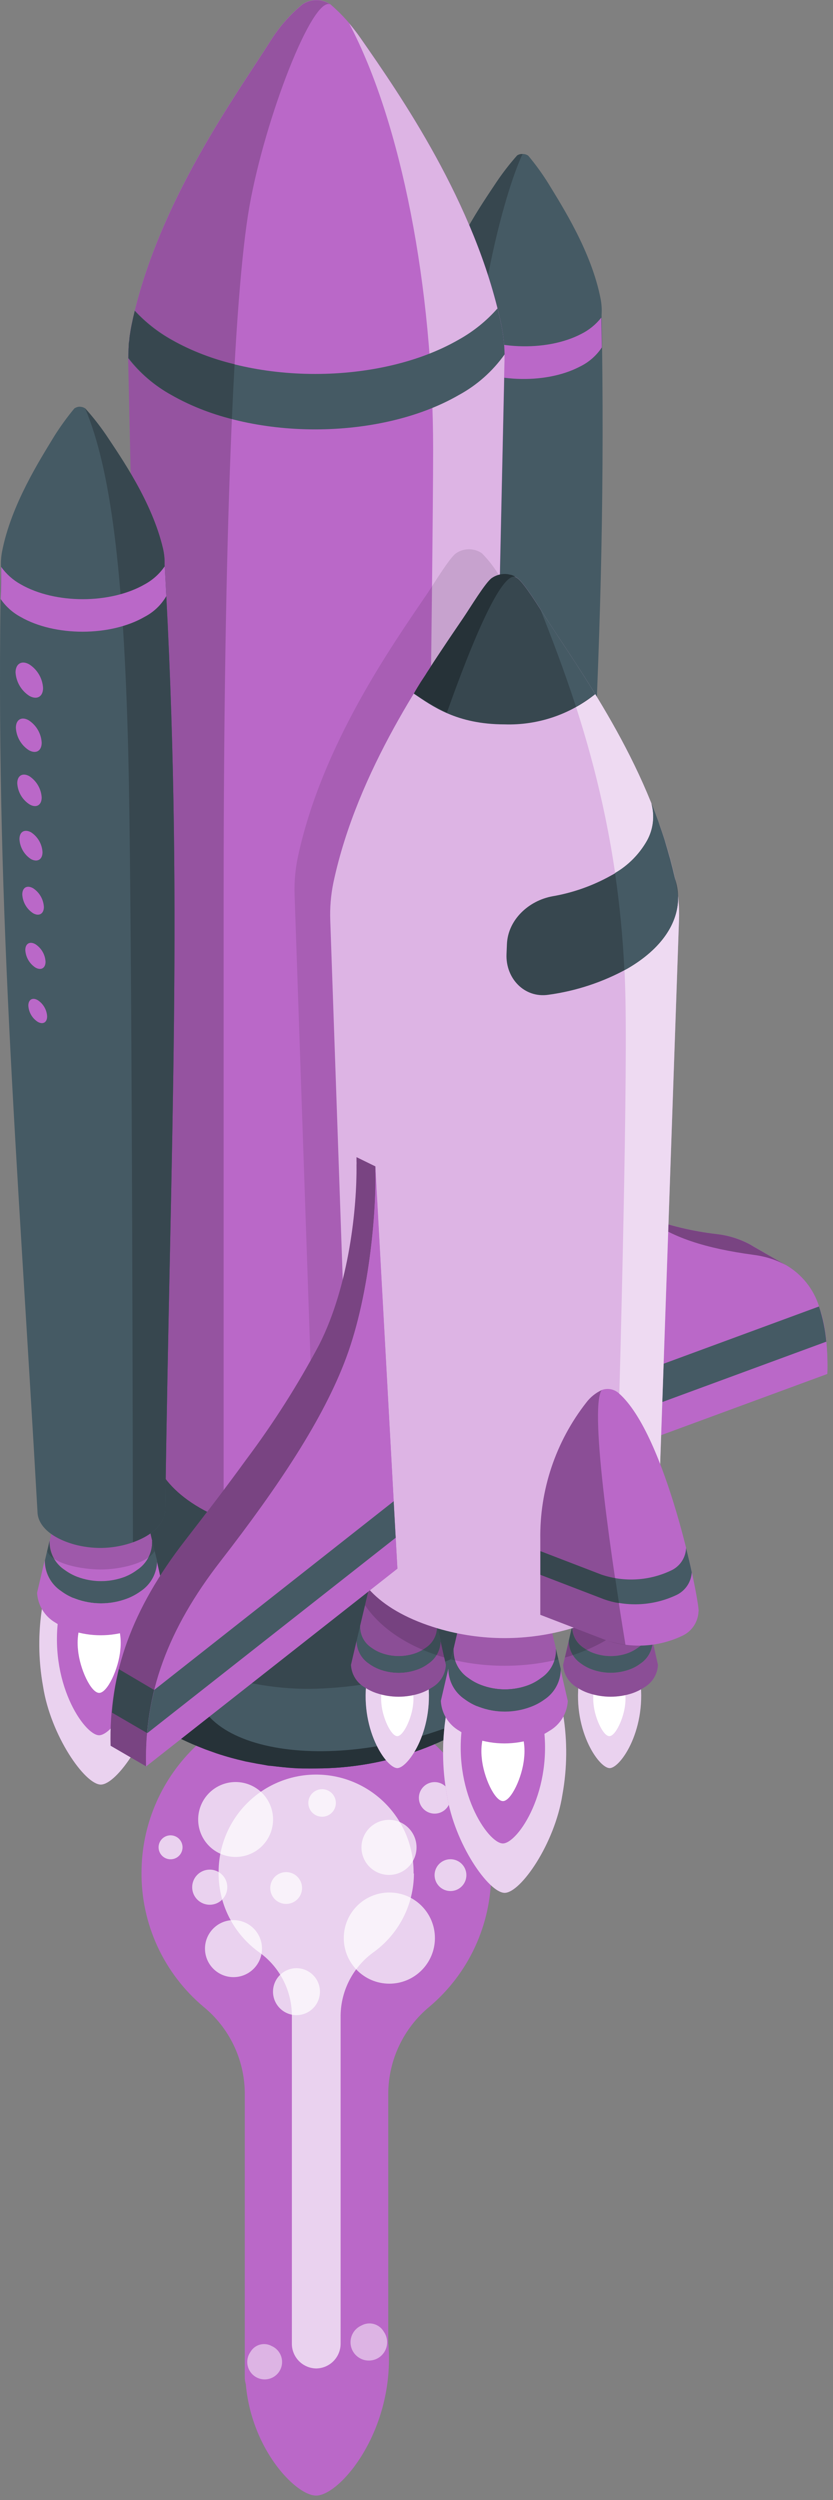 <svg width="121" height="363" viewBox="0 0 121 363" fill="none" xmlns="http://www.w3.org/2000/svg">
<rect x="0" y="0" width="121" height="363" fill="#808080" stroke="none"/>
<path d="M71.346 272.03C71.349 275.709 70.55 279.345 69.004 282.683C67.459 286.022 65.204 288.983 62.396 291.36C60.539 292.891 59.04 294.809 58.004 296.981C56.967 299.152 56.419 301.524 56.396 303.93V340.36L55.916 345.36C55.436 347.06 55.396 348.25 53.346 349.42C52.151 350.087 50.859 350.559 49.516 350.82C47.174 351.3 44.758 351.3 42.416 350.82C41.081 350.556 39.795 350.084 38.606 349.42C36.964 348.46 35.963 347.244 35.657 345.987C35.59 345.712 35.556 345.536 35.556 345.16V344.622V303.81C35.523 301.426 34.969 299.078 33.933 296.931C32.896 294.783 31.402 292.889 29.556 291.38C26.708 288.986 24.425 285.992 22.869 282.612C21.313 279.233 20.523 275.551 20.556 271.83C20.582 265.099 23.282 258.654 28.06 253.913C32.839 249.172 39.305 246.524 46.036 246.55C52.767 246.577 59.212 249.276 63.953 254.055C68.694 258.833 71.343 265.299 71.316 272.03H71.346Z" fill="#BA68C8"/>
<path d="M56.416 340.36H35.916C33.916 352.86 42.422 362.36 45.916 362.36C49.41 362.36 57.416 352.86 56.416 340.36Z" fill="#BA68C8"/>
<path d="M60.126 272.03C60.121 274.292 59.573 276.519 58.529 278.526C57.485 280.532 55.975 282.258 54.126 283.56C52.658 284.648 51.471 286.07 50.663 287.708C49.854 289.347 49.447 291.154 49.476 292.98V340.27C49.487 341.216 49.124 342.127 48.467 342.807C47.81 343.486 46.911 343.879 45.966 343.9H45.916C44.969 343.882 44.068 343.49 43.408 342.81C42.749 342.13 42.385 341.217 42.396 340.27V292.79C42.412 290.992 41.999 289.216 41.193 287.61C40.386 286.003 39.208 284.611 37.756 283.55C35.851 282.212 34.306 280.424 33.259 278.344C32.212 276.264 31.696 273.958 31.756 271.63C31.809 267.875 33.352 264.294 36.045 261.676C38.738 259.058 42.361 257.617 46.116 257.67C49.871 257.723 53.452 259.266 56.07 261.959C58.688 264.652 60.129 268.275 60.076 272.03H60.126Z" fill="#BA68C8"/>
<path opacity="0.7" d="M60.126 272.03C60.121 274.292 59.573 276.519 58.529 278.526C57.485 280.532 55.975 282.258 54.126 283.56C52.658 284.648 51.471 286.07 50.663 287.708C49.854 289.347 49.447 291.154 49.476 292.98V340.27C49.487 341.216 49.124 342.127 48.467 342.807C47.81 343.486 46.911 343.879 45.966 343.9H45.916C44.969 343.882 44.068 343.49 43.408 342.81C42.749 342.13 42.385 341.217 42.396 340.27V292.79C42.412 290.992 41.999 289.216 41.193 287.61C40.386 286.003 39.208 284.611 37.756 283.55C35.851 282.212 34.306 280.424 33.259 278.344C32.212 276.264 31.696 273.958 31.756 271.63C31.809 267.875 33.352 264.294 36.045 261.676C38.738 259.058 42.361 257.617 46.116 257.67C49.871 257.723 53.452 259.266 56.07 261.959C58.688 264.652 60.129 268.275 60.076 272.03H60.126Z" fill="white"/>
<path opacity="0.7" d="M56.556 288.03C60.212 288.03 63.176 285.066 63.176 281.41C63.176 277.754 60.212 274.79 56.556 274.79C52.9 274.79 49.936 277.754 49.936 281.41C49.936 285.066 52.9 288.03 56.556 288.03Z" fill="white"/>
<path opacity="0.7" d="M52.506 268.24C52.506 267.451 52.739 266.68 53.177 266.023C53.614 265.367 54.236 264.854 54.964 264.55C55.692 264.246 56.494 264.164 57.268 264.314C58.043 264.464 58.755 264.84 59.317 265.395C59.878 265.949 60.263 266.657 60.423 267.43C60.583 268.202 60.511 269.005 60.216 269.737C59.921 270.468 59.416 271.097 58.764 271.542C58.113 271.988 57.345 272.23 56.556 272.24C56.027 272.247 55.501 272.148 55.01 271.95C54.519 271.752 54.072 271.459 53.695 271.087C53.319 270.715 53.019 270.271 52.815 269.783C52.611 269.294 52.506 268.77 52.506 268.24Z" fill="white"/>
<path opacity="0.7" d="M44.786 261.79C44.786 261.395 44.903 261.008 45.123 260.679C45.343 260.35 45.655 260.094 46.021 259.943C46.386 259.791 46.788 259.752 47.176 259.829C47.564 259.906 47.92 260.096 48.2 260.376C48.48 260.656 48.67 261.012 48.748 261.4C48.825 261.788 48.785 262.19 48.634 262.556C48.482 262.921 48.226 263.234 47.897 263.453C47.568 263.673 47.182 263.79 46.786 263.79C46.256 263.79 45.747 263.58 45.372 263.205C44.997 262.829 44.786 262.321 44.786 261.79Z" fill="white"/>
<path opacity="0.7" d="M28.786 264.19C28.786 263.114 29.105 262.062 29.703 261.167C30.302 260.272 31.152 259.575 32.147 259.163C33.141 258.752 34.236 258.645 35.291 258.856C36.346 259.066 37.316 259.585 38.076 260.347C38.837 261.109 39.354 262.079 39.563 263.135C39.772 264.191 39.662 265.285 39.249 266.279C38.836 267.273 38.137 268.122 37.241 268.718C36.345 269.315 35.292 269.632 34.216 269.63C33.502 269.63 32.795 269.49 32.136 269.216C31.476 268.943 30.877 268.542 30.373 268.036C29.869 267.531 29.469 266.931 29.197 266.271C28.924 265.611 28.785 264.904 28.786 264.19Z" fill="white"/>
<path opacity="0.7" d="M27.916 274.02C27.916 274.525 28.066 275.018 28.346 275.437C28.626 275.856 29.024 276.183 29.49 276.376C29.956 276.569 30.469 276.62 30.963 276.521C31.458 276.423 31.913 276.18 32.269 275.823C32.626 275.467 32.869 275.012 32.967 274.518C33.065 274.023 33.015 273.51 32.822 273.044C32.629 272.579 32.302 272.18 31.883 271.9C31.463 271.62 30.97 271.47 30.466 271.47C29.79 271.47 29.141 271.739 28.663 272.217C28.185 272.695 27.916 273.344 27.916 274.02Z" fill="white"/>
<path opacity="0.7" d="M33.916 287.08C36.203 287.08 38.056 285.227 38.056 282.94C38.056 280.654 36.203 278.8 33.916 278.8C31.63 278.8 29.776 280.654 29.776 282.94C29.776 285.227 31.63 287.08 33.916 287.08Z" fill="white"/>
<path opacity="0.7" d="M39.656 289.19C39.656 288.516 39.856 287.857 40.231 287.296C40.605 286.735 41.138 286.298 41.761 286.04C42.384 285.782 43.07 285.714 43.731 285.846C44.393 285.977 45 286.302 45.477 286.779C45.954 287.256 46.279 287.864 46.41 288.525C46.542 289.187 46.475 289.872 46.217 290.495C45.958 291.118 45.521 291.651 44.961 292.026C44.4 292.4 43.74 292.6 43.066 292.6C42.162 292.6 41.294 292.241 40.655 291.602C40.015 290.962 39.656 290.095 39.656 289.19Z" fill="white"/>
<path opacity="0.7" d="M23.036 268.24C23.034 267.896 23.134 267.558 23.324 267.271C23.514 266.983 23.785 266.759 24.103 266.626C24.421 266.492 24.771 266.457 25.109 266.523C25.448 266.589 25.759 266.754 26.003 266.996C26.247 267.239 26.414 267.549 26.482 267.887C26.55 268.225 26.516 268.575 26.384 268.894C26.253 269.212 26.03 269.485 25.744 269.676C25.457 269.868 25.121 269.97 24.776 269.97C24.316 269.97 23.875 269.788 23.549 269.464C23.223 269.14 23.039 268.7 23.036 268.24Z" fill="white"/>
<path opacity="0.7" d="M60.846 261.05C60.846 260.597 60.98 260.155 61.232 259.778C61.484 259.402 61.841 259.108 62.26 258.935C62.678 258.761 63.139 258.716 63.583 258.804C64.027 258.893 64.435 259.111 64.755 259.431C65.076 259.751 65.294 260.159 65.382 260.604C65.47 261.048 65.425 261.508 65.252 261.927C65.078 262.345 64.785 262.703 64.408 262.954C64.032 263.206 63.589 263.34 63.136 263.34C62.835 263.34 62.538 263.281 62.26 263.166C61.982 263.051 61.729 262.882 61.517 262.67C61.304 262.457 61.135 262.205 61.02 261.927C60.905 261.649 60.846 261.351 60.846 261.05Z" fill="white"/>
<path opacity="0.7" d="M63.126 272.28C63.124 271.823 63.258 271.375 63.511 270.993C63.764 270.612 64.125 270.314 64.547 270.138C64.97 269.962 65.435 269.915 65.884 270.004C66.333 270.093 66.746 270.313 67.069 270.637C67.393 270.961 67.613 271.373 67.702 271.822C67.791 272.271 67.744 272.736 67.568 273.159C67.392 273.581 67.094 273.942 66.713 274.195C66.332 274.448 65.884 274.582 65.426 274.58C64.817 274.578 64.233 274.335 63.803 273.904C63.372 273.473 63.129 272.89 63.126 272.28Z" fill="white"/>
<path opacity="0.7" d="M39.256 274.14C39.256 273.683 39.392 273.236 39.646 272.856C39.9 272.476 40.262 272.18 40.684 272.005C41.107 271.831 41.572 271.786 42.02 271.875C42.469 271.965 42.88 272.186 43.203 272.51C43.526 272.835 43.745 273.247 43.833 273.696C43.921 274.145 43.874 274.609 43.697 275.031C43.521 275.453 43.223 275.813 42.842 276.066C42.461 276.319 42.013 276.452 41.556 276.45C41.253 276.45 40.953 276.391 40.673 276.274C40.394 276.158 40.14 275.988 39.926 275.773C39.712 275.559 39.543 275.304 39.428 275.024C39.313 274.743 39.255 274.443 39.256 274.14Z" fill="white"/>
<path d="M75.916 22.36C75.635 22.354 75.359 22.434 75.126 22.59C74.041 23.812 73.039 25.105 72.126 26.46C69.966 29.72 65.456 36.15 63.866 42.95C63.691 43.711 63.611 44.49 63.626 45.27C60.876 93.36 62.786 128.21 63.536 182.44C63.536 184.34 65.206 186.28 68.666 187.38C71.297 188.219 74.114 188.275 76.776 187.54C80.276 186.54 82.056 184.71 82.096 182.81C85.156 128.65 88.256 93.9 87.386 45.73C87.44 44.954 87.393 44.174 87.246 43.41C85.926 36.55 81.666 29.95 79.636 26.61C78.763 25.212 77.794 23.875 76.736 22.61C76.498 22.439 76.21 22.351 75.916 22.36Z" fill="#455A64"/>
<path d="M87.346 46.11C86.557 47.117 85.553 47.934 84.406 48.5C79.306 51.15 71.246 50.81 66.406 47.73C65.264 47.042 64.301 46.093 63.596 44.96C63.596 45.05 63.596 45.14 63.596 45.24L63.356 49.62C64.059 50.792 65.042 51.772 66.216 52.47C71.066 55.55 79.126 55.9 84.216 53.24C85.519 52.614 86.629 51.647 87.426 50.44C87.396 49.01 87.376 47.56 87.346 46.11Z" fill="#BA68C8"/>
<path d="M75.126 22.56C74.041 23.782 73.039 25.075 72.126 26.43C69.966 29.69 65.456 36.12 63.866 42.92C63.691 43.681 63.611 44.46 63.626 45.24C60.876 93.33 62.786 128.18 63.536 182.41C63.536 184.11 64.866 185.83 67.626 186.97C67.816 159.23 68.236 91.15 68.166 70.48C68.036 44.36 74.016 26.19 75.916 22.36C75.639 22.346 75.363 22.416 75.126 22.56Z" fill="#37474F"/>
<path d="M29.146 194.36C24.566 209.19 19.906 224 14.946 238.71C14.066 241.28 15.186 244.6 17.636 246.71C25.544 253.392 35.615 256.965 45.966 256.76C56.343 256.757 66.382 253.071 74.296 246.36C76.736 244.24 77.856 240.98 76.986 238.47C71.936 223.99 67.296 209.38 62.786 194.73L29.146 194.36Z" fill="#37474F"/>
<path d="M45.966 245.2C35.656 245.54 24.046 241.63 16.316 234.66L14.916 238.73C14.036 241.3 15.156 244.62 17.606 246.73C25.526 253.391 35.589 256.961 45.936 256.78C56.322 256.757 66.366 253.067 74.296 246.36C76.736 244.24 77.856 240.98 76.986 238.47C76.436 236.89 76.166 236.09 75.616 234.47C67.476 241.65 56.636 244.85 45.966 245.2Z" fill="#455A64"/>
<path d="M74.296 246.36C66.364 253.077 56.31 256.768 45.916 256.78C45.206 256.78 44.506 256.78 43.826 256.78C43.146 256.78 42.466 256.72 41.826 256.67L40.826 256.57L39.296 256.4C38.966 256.4 38.636 256.31 38.296 256.25L37.296 256.08L35.686 255.77L35.396 255.7C34.776 255.56 34.166 255.4 33.576 255.24C32.986 255.08 32.126 254.82 31.436 254.59L30.236 254.16C29.706 253.98 29.236 253.77 28.696 253.56C27.696 253.16 26.776 252.73 25.906 252.3L25.246 251.96C24.976 251.83 24.716 251.68 24.486 251.55C24.256 251.42 23.756 251.14 23.416 250.94L22.306 250.26L21.256 249.58C20.926 249.36 20.616 249.13 20.256 248.91C20.986 244.98 21.356 243 22.086 239C24.32 240.335 26.674 241.46 29.116 242.36C28.856 244.29 28.526 245.81 28.596 246.09C31.316 256.05 55.136 257.82 74.296 246.36Z" fill="#263238"/>
<path d="M73.286 53.03C73.371 51.018 73.206 49.002 72.796 47.03C69.046 29.44 58.116 13.77 52.376 5.52C51.135 3.706 49.663 2.063 47.996 0.63C47.397 0.22 46.687 0 45.961 0C45.235 0 44.525 0.22 43.926 0.63C42.23 2.029 40.756 3.678 39.556 5.52C34.176 14.01 22.876 29.44 19.126 47.03C18.716 49.002 18.551 51.018 18.636 53.03L22.046 209.2C22.046 214.09 26.536 218.99 35.506 221.66C42.333 223.68 49.599 223.68 56.426 221.66C65.426 218.99 69.876 214.09 69.876 209.2L73.286 53.03Z" fill="#BA68C8"/>
<path opacity="0.5" d="M62.916 65.3C62.916 79.9 61.816 160.95 60.986 219.93C66.896 217.15 69.856 213.17 69.856 209.2L73.266 53.03C73.351 51.018 73.186 49.002 72.776 47.03C69.026 29.44 58.096 13.77 52.356 5.52C51.876 4.84 51.296 4.09 50.706 3.38C58.326 17.79 62.916 41.89 62.916 65.3Z" fill="white"/>
<path opacity="0.1" d="M56.426 221.66C65.426 218.99 69.876 214.09 69.876 209.2L72.616 83.76C71.894 82.515 71.017 81.366 70.006 80.34C69.452 79.957 68.795 79.751 68.121 79.751C67.447 79.751 66.79 79.957 66.236 80.34C65.326 80.97 63.136 84.59 62.086 86.15C56.906 93.78 46.726 108.2 43.256 124.5C42.878 126.321 42.724 128.182 42.796 130.04L45.916 221.27C45.918 221.912 46.006 222.551 46.176 223.17C49.647 223.15 53.097 222.642 56.426 221.66Z" fill="black"/>
<path opacity="0.2" d="M47.996 0.66C47.397 0.25 46.687 0.03 45.961 0.03C45.235 0.03 44.525 0.25 43.926 0.66C42.23 2.059 40.756 3.708 39.556 5.55C34.176 14.04 22.876 29.47 19.126 47.06C18.716 49.032 18.551 51.048 18.636 53.06L22.046 209.23C22.046 213.54 25.536 217.85 32.486 220.64V129.64C32.486 77.84 33.956 42.82 36.236 29.95C38.516 17.08 45.436 -0.71 47.996 0.66Z" fill="black"/>
<path d="M24.916 57.36C36.436 64.01 55.126 64.01 66.646 57.36C69.284 55.927 71.559 53.909 73.296 51.46C73.27 49.981 73.102 48.508 72.796 47.06C72.636 46.29 72.456 45.54 72.266 44.78C70.665 46.6 68.764 48.132 66.646 49.31C55.126 55.96 36.436 55.96 24.916 49.31C22.927 48.195 21.125 46.774 19.576 45.1C19.416 45.75 19.266 46.4 19.126 47.1C18.795 48.719 18.628 50.368 18.626 52.02C20.332 54.215 22.474 56.033 24.916 57.36Z" fill="#455A64"/>
<path d="M18.806 49.06C18.806 49.27 18.806 49.47 18.736 49.68C18.666 49.89 18.736 50.28 18.676 50.59C18.676 50.69 18.676 50.79 18.676 50.9V51.98C20.364 54.184 22.488 56.016 24.916 57.36C27.669 58.911 30.619 60.081 33.686 60.84C33.806 58.04 33.936 55.39 34.076 52.89C30.874 52.143 27.791 50.955 24.916 49.36C22.927 48.245 21.125 46.824 19.576 45.15C19.416 45.8 19.266 46.45 19.126 47.15C19.036 47.59 18.956 48.03 18.896 48.48C18.856 48.61 18.836 48.84 18.806 49.06Z" fill="#37474F"/>
<path d="M92.916 243.42H84.196C82.956 250.95 86.956 256.73 88.556 256.73C90.156 256.73 94.116 250.95 92.916 243.42Z" fill="#BA68C8"/>
<path opacity="0.7" d="M92.916 243.42H84.196C82.956 250.95 86.956 256.73 88.556 256.73C90.156 256.73 94.116 250.95 92.916 243.42Z" fill="white"/>
<path d="M88.516 243.42H90.006C90.691 244.635 90.974 246.035 90.816 247.42C90.636 249.42 89.416 252.09 88.516 252.09C87.616 252.09 86.396 249.45 86.216 247.42C86.058 246.035 86.341 244.635 87.026 243.42H88.516Z" fill="white"/>
<path d="M92.846 229.88L83.846 233.06L83.136 236.06C83.11 236.688 83.246 237.311 83.531 237.87C83.817 238.429 84.242 238.904 84.766 239.25C85.187 239.56 85.648 239.812 86.136 240C87.815 240.636 89.667 240.636 91.346 240C91.822 239.812 92.273 239.563 92.686 239.26C93.211 238.916 93.638 238.44 93.923 237.881C94.209 237.322 94.344 236.698 94.316 236.07L92.846 229.88Z" fill="#BA68C8"/>
<path opacity="0.25" d="M92.846 229.88L83.846 233.06L83.136 236.06C83.11 236.688 83.246 237.311 83.531 237.87C83.817 238.429 84.242 238.904 84.766 239.25C85.187 239.56 85.648 239.812 86.136 240C87.815 240.636 89.667 240.636 91.346 240C91.822 239.812 92.273 239.563 92.686 239.26C93.211 238.916 93.638 238.44 93.923 237.881C94.209 237.322 94.344 236.698 94.316 236.07L92.846 229.88Z" fill="black"/>
<path d="M94.506 236.97L94.806 238.24C94.804 238.898 94.639 239.545 94.327 240.125C94.015 240.704 93.564 241.197 93.016 241.56C92.566 241.898 92.072 242.171 91.546 242.37C89.725 243.058 87.717 243.058 85.896 242.37C85.361 242.167 84.856 241.891 84.396 241.55C83.848 241.185 83.399 240.69 83.088 240.109C82.778 239.528 82.616 238.879 82.616 238.22L81.796 241.74C81.829 242.409 82.029 243.059 82.379 243.631C82.728 244.202 83.216 244.676 83.796 245.01C84.341 245.373 84.933 245.659 85.556 245.86C87.599 246.531 89.803 246.531 91.846 245.86C92.456 245.65 93.037 245.365 93.576 245.01C94.156 244.676 94.644 244.202 94.993 243.631C95.343 243.059 95.543 242.409 95.576 241.74L94.506 236.97Z" fill="#BA68C8"/>
<path opacity="0.25" d="M94.506 236.97L94.806 238.24C94.804 238.898 94.639 239.545 94.327 240.125C94.015 240.704 93.564 241.197 93.016 241.56C92.566 241.898 92.072 242.171 91.546 242.37C89.725 243.058 87.717 243.058 85.896 242.37C85.361 242.167 84.856 241.891 84.396 241.55C83.848 241.185 83.399 240.69 83.088 240.109C82.778 239.528 82.616 238.879 82.616 238.22L81.796 241.74C81.829 242.409 82.029 243.059 82.379 243.631C82.728 244.202 83.216 244.676 83.796 245.01C84.341 245.373 84.933 245.659 85.556 245.86C87.599 246.531 89.803 246.531 91.846 245.86C92.456 245.65 93.037 245.365 93.576 245.01C94.156 244.676 94.644 244.202 94.993 243.631C95.343 243.059 95.543 242.409 95.576 241.74L94.506 236.97Z" fill="black"/>
<path d="M94.506 236.95L94.436 236.65L94.296 236.06C94.324 236.688 94.189 237.312 93.903 237.871C93.618 238.43 93.191 238.906 92.666 239.25C92.253 239.553 91.802 239.802 91.326 239.99C89.647 240.626 87.795 240.626 86.116 239.99C85.628 239.802 85.167 239.55 84.746 239.24C84.222 238.894 83.797 238.419 83.511 237.86C83.226 237.301 83.09 236.677 83.116 236.05L82.616 238.22C82.616 238.879 82.778 239.528 83.088 240.109C83.399 240.69 83.848 241.185 84.396 241.55C84.856 241.891 85.361 242.167 85.896 242.37C87.717 243.058 89.725 243.058 91.546 242.37C92.072 242.171 92.566 241.898 93.016 241.56C93.564 241.197 94.015 240.704 94.327 240.125C94.639 239.545 94.804 238.898 94.806 238.24L94.506 236.95Z" fill="#455A64"/>
<path opacity="0.15" d="M93.606 233.11L92.846 229.88L83.846 233.06L83.136 236.06L82.936 236.95L82.636 238.23L82.056 240.68C87.176 239.22 91.306 236.5 93.606 233.11Z" fill="black"/>
<path d="M62.066 243.42H53.346C52.106 250.95 56.106 256.73 57.706 256.73C59.306 256.73 63.316 250.95 62.066 243.42Z" fill="#BA68C8"/>
<path opacity="0.7" d="M62.066 243.42H53.346C52.106 250.95 56.106 256.73 57.706 256.73C59.306 256.73 63.316 250.95 62.066 243.42Z" fill="white"/>
<path d="M57.706 243.42H59.206C59.891 244.635 60.174 246.035 60.016 247.42C59.836 249.42 58.606 252.09 57.706 252.09C56.806 252.09 55.586 249.45 55.406 247.42C55.248 246.035 55.532 244.635 56.216 243.42H57.706Z" fill="white"/>
<path d="M62.036 229.88H53.786L52.316 236.06C52.286 236.687 52.419 237.311 52.703 237.87C52.987 238.43 53.412 238.905 53.936 239.25C54.357 239.56 54.818 239.812 55.306 240C56.985 240.636 58.837 240.636 60.516 240C60.993 239.814 61.444 239.565 61.856 239.26C62.381 238.916 62.807 238.44 63.093 237.881C63.379 237.322 63.514 236.698 63.486 236.07L62.036 229.88Z" fill="#BA68C8"/>
<path opacity="0.25" d="M62.036 229.88H53.786L52.316 236.06C52.286 236.687 52.419 237.311 52.703 237.87C52.987 238.43 53.412 238.905 53.936 239.25C54.357 239.56 54.818 239.812 55.306 240C56.985 240.636 58.837 240.636 60.516 240C60.993 239.814 61.444 239.565 61.856 239.26C62.381 238.916 62.807 238.44 63.093 237.881C63.379 237.322 63.514 236.698 63.486 236.07L62.036 229.88Z" fill="black"/>
<path d="M63.626 236.65L63.696 236.95L63.996 238.24C63.994 238.898 63.829 239.545 63.517 240.125C63.205 240.704 62.754 241.197 62.206 241.56C61.756 241.898 61.262 242.171 60.736 242.37C58.915 243.058 56.907 243.058 55.086 242.37C54.552 242.165 54.047 241.889 53.586 241.55C53.038 241.185 52.589 240.69 52.278 240.109C51.968 239.528 51.806 238.879 51.806 238.22L50.986 241.74C51.019 242.409 51.219 243.059 51.569 243.631C51.918 244.202 52.406 244.676 52.986 245.01C53.531 245.373 54.123 245.659 54.746 245.86C56.789 246.531 58.993 246.531 61.036 245.86C61.647 245.652 62.228 245.367 62.766 245.01C63.346 244.676 63.834 244.202 64.183 243.631C64.533 243.059 64.733 242.409 64.766 241.74L63.626 236.65Z" fill="#BA68C8"/>
<path opacity="0.25" d="M63.626 236.65L63.696 236.95L63.996 238.24C63.994 238.898 63.829 239.545 63.517 240.125C63.205 240.704 62.754 241.197 62.206 241.56C61.756 241.898 61.262 242.171 60.736 242.37C58.915 243.058 56.907 243.058 55.086 242.37C54.552 242.165 54.047 241.889 53.586 241.55C53.038 241.185 52.589 240.69 52.278 240.109C51.968 239.528 51.806 238.879 51.806 238.22L50.986 241.74C51.019 242.409 51.219 243.059 51.569 243.631C51.918 244.202 52.406 244.676 52.986 245.01C53.531 245.373 54.123 245.659 54.746 245.86C56.789 246.531 58.993 246.531 61.036 245.86C61.647 245.652 62.228 245.367 62.766 245.01C63.346 244.676 63.834 244.202 64.183 243.631C64.533 243.059 64.733 242.409 64.766 241.74L63.626 236.65Z" fill="black"/>
<path d="M63.696 236.95L63.626 236.65L63.486 236.06C63.514 236.688 63.379 237.312 63.093 237.871C62.807 238.43 62.381 238.906 61.856 239.25C61.444 239.555 60.993 239.804 60.516 239.99C58.837 240.626 56.985 240.626 55.306 239.99C54.818 239.802 54.357 239.55 53.936 239.24C53.412 238.895 52.987 238.42 52.703 237.86C52.419 237.301 52.286 236.677 52.316 236.05L51.806 238.22C51.806 238.879 51.968 239.528 52.278 240.109C52.589 240.69 53.038 241.185 53.586 241.55C54.047 241.889 54.552 242.165 55.086 242.37C56.907 243.058 58.915 243.058 60.736 242.37C61.262 242.171 61.756 241.898 62.206 241.56C62.754 241.197 63.205 240.704 63.517 240.125C63.829 239.545 63.994 238.898 63.996 238.24L63.696 236.95Z" fill="#455A64"/>
<path opacity="0.15" d="M53.786 229.88L53.026 233.08C55.306 236.48 59.436 239.2 64.566 240.67L63.626 236.67L63.486 236.08L62.036 229.9L53.786 229.88Z" fill="black"/>
<path d="M81.796 248.91L73.306 246.71L64.816 248.91C64.179 252.777 64.21 256.724 64.906 260.58C66.016 267.71 70.986 274.84 73.306 274.84C75.626 274.84 80.586 267.71 81.696 260.58C82.392 256.724 82.426 252.778 81.796 248.91Z" fill="#BA68C8"/>
<path opacity="0.7" d="M81.796 248.91L73.306 246.71L64.816 248.91C64.179 252.777 64.21 256.724 64.906 260.58C66.016 267.71 70.986 274.84 73.306 274.84C75.626 274.84 80.586 267.71 81.696 260.58C82.392 256.724 82.426 252.778 81.796 248.91Z" fill="white"/>
<path d="M78.856 249.94H67.236C65.576 259.94 70.906 267.67 73.046 267.67C75.186 267.67 80.516 259.97 78.856 249.94Z" fill="#BA68C8"/>
<path d="M73.046 249.94H75.046C75.97 251.566 76.349 253.444 76.126 255.3C75.886 258 74.256 261.52 73.056 261.52C71.856 261.52 70.226 258 69.986 255.3C69.769 253.444 70.147 251.567 71.066 249.94H73.066" fill="white"/>
<path d="M80.756 239.41L79.816 235.41H66.816L65.886 239.41C65.849 240.246 66.029 241.077 66.409 241.822C66.79 242.567 67.357 243.2 68.056 243.66C68.617 244.077 69.233 244.413 69.886 244.66C72.121 245.511 74.591 245.511 76.826 244.66C77.463 244.412 78.062 244.075 78.606 243.66C79.302 243.199 79.866 242.564 80.243 241.819C80.62 241.074 80.796 240.244 80.756 239.41Z" fill="#BA68C8"/>
<path d="M80.916 240.2L81.006 240.59L81.406 242.31C81.408 243.189 81.193 244.054 80.779 244.828C80.366 245.603 79.767 246.263 79.036 246.75C78.421 247.196 77.748 247.556 77.036 247.82C74.609 248.735 71.933 248.735 69.506 247.82C68.793 247.55 68.12 247.183 67.506 246.73C66.773 246.242 66.172 245.581 65.757 244.804C65.342 244.028 65.125 243.161 65.126 242.28L64.036 246.97C64.085 247.865 64.358 248.733 64.83 249.495C65.301 250.257 65.957 250.888 66.736 251.33C67.462 251.819 68.253 252.203 69.086 252.47C71.807 253.37 74.745 253.37 77.466 252.47C78.281 252.194 79.057 251.814 79.776 251.34C80.555 250.898 81.211 250.267 81.683 249.505C82.154 248.743 82.427 247.875 82.476 246.98L80.916 240.2Z" fill="#BA68C8"/>
<path d="M81.026 240.59L80.936 240.2L80.756 239.41C80.793 240.247 80.612 241.079 80.23 241.824C79.847 242.57 79.277 243.202 78.576 243.66C78.032 244.075 77.433 244.412 76.796 244.66C74.561 245.511 72.091 245.511 69.856 244.66C69.203 244.413 68.587 244.077 68.026 243.66C67.327 243.2 66.76 242.567 66.379 241.822C65.999 241.077 65.819 240.246 65.856 239.41L65.176 242.3C65.175 243.181 65.392 244.048 65.807 244.824C66.222 245.601 66.823 246.262 67.556 246.75C68.17 247.203 68.843 247.57 69.556 247.84C71.983 248.755 74.659 248.755 77.086 247.84C77.798 247.576 78.471 247.216 79.086 246.77C79.817 246.283 80.416 245.623 80.829 244.848C81.243 244.074 81.458 243.209 81.456 242.33L81.026 240.59Z" fill="#455A64"/>
<path opacity="0.15" d="M73.286 241.87C75.921 241.877 78.546 241.565 81.106 240.94L81.026 240.59L80.936 240.2L80.756 239.41L79.816 235.41H66.816L65.886 239.41L65.526 240.95C68.067 241.563 70.672 241.872 73.286 241.87Z" fill="black"/>
<path d="M83.666 212.93L120.176 199.49C120.222 197.925 120.169 196.359 120.016 194.8C120.016 194.32 119.916 193.86 119.856 193.4C119.796 192.94 119.716 192.51 119.626 192.09C119.536 191.67 119.426 191.21 119.306 190.8C119.246 190.58 119.176 190.38 119.106 190.17C119.036 189.96 119.016 189.85 118.956 189.7C118.163 187.173 116.455 185.033 114.166 183.7L109.486 181.01L108.986 180.71C107.502 179.91 105.88 179.398 104.206 179.2C100.639 178.796 97.136 177.953 93.776 176.69C92.753 175.848 91.863 174.857 91.136 173.75C87.576 168.31 86.676 156.62 86.906 150.81L85.906 170.63C82.406 165.13 81.526 153.63 81.746 147.81L78.526 209.94L83.966 207.94V208.1L83.666 212.93Z" fill="#BA68C8"/>
<path d="M120.176 199.49L83.666 212.93L83.926 208.1V207.94L85.916 170.63L86.916 150.81C86.686 156.62 87.586 168.31 91.146 173.75C91.873 174.857 92.763 175.848 93.786 176.69C97.386 179.69 102.786 181.29 109.396 182.19C110.071 182.275 110.739 182.405 111.396 182.58C112.368 182.839 113.305 183.215 114.186 183.7C116.475 185.033 118.183 187.173 118.976 189.7C119.036 189.85 119.076 190.01 119.126 190.17C119.176 190.33 119.266 190.58 119.326 190.8C119.446 191.21 119.546 191.64 119.646 192.09C119.746 192.54 119.806 192.95 119.876 193.4C119.946 193.85 119.996 194.32 120.036 194.8C120.182 196.359 120.229 197.926 120.176 199.49Z" fill="#BA68C8"/>
<path opacity="0.35" d="M114.156 183.7C113.275 183.215 112.338 182.839 111.366 182.58C110.709 182.405 110.041 182.275 109.366 182.19C102.716 181.29 97.366 179.71 93.756 176.69C97.116 177.953 100.619 178.796 104.186 179.2C105.86 179.398 107.482 179.91 108.966 180.71L109.466 181.01L114.156 183.7Z" fill="black"/>
<path d="M84.216 202.5L118.966 189.7C119.522 191.355 119.877 193.071 120.026 194.81L83.916 208.1L84.216 202.5Z" fill="#455A64"/>
<path d="M98.626 133.67C98.702 131.812 98.551 129.952 98.176 128.13C94.696 111.83 84.956 98.45 79.336 89.78C78.336 88.2 76.106 84.6 75.186 83.97C74.635 83.586 73.978 83.38 73.306 83.38C72.631 83.381 71.972 83.587 71.416 83.97C70.506 84.6 68.326 88.22 67.266 89.78C62.086 97.41 51.906 111.83 48.436 128.13C48.058 129.951 47.904 131.812 47.976 133.67L51.146 224.9C51.146 229.44 55.296 233.98 63.606 236.45C69.934 238.32 76.668 238.32 82.996 236.45C91.306 233.98 95.466 229.45 95.466 224.9L98.626 133.67Z" fill="#BA68C8"/>
<path opacity="0.5" d="M98.626 133.67C98.702 131.812 98.551 129.952 98.176 128.13C94.696 111.83 84.956 98.45 79.336 89.78C78.336 88.2 76.106 84.6 75.186 83.97C74.635 83.586 73.978 83.38 73.306 83.38C72.631 83.381 71.972 83.587 71.416 83.97C70.506 84.6 68.326 88.22 67.266 89.78C62.086 97.41 51.906 111.83 48.436 128.13C48.058 129.951 47.904 131.812 47.976 133.67L51.146 224.9C51.146 229.44 55.296 233.98 63.606 236.45C69.934 238.32 76.668 238.32 82.996 236.45C91.306 233.98 95.466 229.45 95.466 224.9L98.626 133.67Z" fill="white"/>
<path opacity="0.5" d="M95.466 224.9L98.626 133.67C98.697 131.812 98.546 129.953 98.176 128.13C94.696 111.83 84.956 98.45 79.336 89.78L78.486 88.45C83.096 100.17 90.386 118.95 90.856 145.24C91.136 160.76 90.026 202.37 89.076 233.88C93.326 231.36 95.466 228.15 95.466 224.9Z" fill="white"/>
<path d="M67.266 89.78C65.366 92.58 62.776 96.32 60.106 100.72C62.736 102.48 66.286 105.18 73.306 105.18C78.073 105.332 82.736 103.775 86.456 100.79C83.876 96.58 81.346 92.87 79.336 89.79C78.336 88.21 76.106 84.61 75.186 83.98C74.635 83.596 73.978 83.39 73.306 83.39C72.631 83.391 71.972 83.597 71.416 83.98C70.506 84.6 68.326 88.22 67.266 89.78Z" fill="#37474F"/>
<path d="M78.486 88.45C80.036 92.37 81.876 97.11 83.666 102.63C84.666 102.03 85.606 101.39 86.456 100.79C84.456 97.51 82.456 94.56 80.756 91.95L79.336 89.78L78.766 88.88L78.486 88.45Z" fill="#455A64"/>
<path d="M65.506 92.36L64.956 93.18L64.426 93.98C64.096 94.46 63.766 94.98 63.426 95.48L62.936 96.22L62.296 97.22C62.126 97.47 61.956 97.73 61.796 98L61.136 99C60.796 99.55 60.446 100.1 60.136 100.67C61.639 101.752 63.24 102.693 64.916 103.48C68.526 93.3 72.786 83.03 74.916 83.75C74.684 83.624 74.44 83.523 74.186 83.45H74.106C73.852 83.378 73.59 83.341 73.326 83.34C72.651 83.341 71.992 83.547 71.436 83.93C70.526 84.56 68.346 88.18 67.286 89.74L66.076 91.52L65.506 92.36Z" fill="#263238"/>
<path d="M94.626 116.63C95.136 118.445 94.913 120.388 94.006 122.04C92.775 124.211 90.946 125.981 88.736 127.14C86.099 128.612 83.232 129.627 80.256 130.14C76.786 130.77 73.786 133.56 73.636 137.08L73.576 138.53C73.426 142.06 76.176 144.96 79.666 144.44C83.687 143.892 87.572 142.608 91.126 140.65C96.126 137.76 98.576 133.97 98.496 130.19C98.484 129.302 98.332 128.421 98.046 127.58C97.194 123.847 96.05 120.185 94.626 116.63Z" fill="#37474F"/>
<path d="M98.496 130.23C98.416 129.53 98.316 128.83 98.176 128.13C98.076 127.68 97.956 127.24 97.856 126.79C97.696 126.12 97.536 125.45 97.356 124.79L97.146 124.06C96.946 123.36 96.746 122.66 96.536 121.97C96.326 121.28 96.096 120.67 95.876 120.03C95.786 119.78 95.706 119.52 95.626 119.28C95.306 118.4 94.976 117.54 94.626 116.69C95.117 118.488 94.891 120.406 93.996 122.04C92.892 124.002 91.283 125.632 89.336 126.76C89.986 131.17 90.456 135.86 90.696 140.84L91.116 140.63C96.086 137.76 98.546 133.99 98.496 130.23Z" fill="#455A64"/>
<path d="M101.486 233.96C101.486 231.88 96.756 208.29 89.886 202.3C89.549 201.998 89.135 201.796 88.69 201.717C88.245 201.637 87.786 201.683 87.366 201.85C86.494 202.267 85.736 202.888 85.156 203.66C80.72 209.33 78.365 216.352 78.486 223.55V234.47L88.086 238.17C91.748 239.411 95.751 239.156 99.226 237.46C99.879 237.132 100.432 236.634 100.826 236.018C101.221 235.402 101.441 234.691 101.466 233.96H101.486Z" fill="#BA68C8"/>
<path d="M98.356 231.55C98.964 231.24 99.481 230.775 99.855 230.204C100.228 229.632 100.446 228.972 100.486 228.29C100.256 227.21 99.976 226.02 99.656 224.76C99.634 225.433 99.431 226.087 99.069 226.653C98.706 227.22 98.197 227.679 97.596 227.98C94.395 229.541 90.708 229.774 87.336 228.63L78.496 225.23V228.65L87.706 232.19C91.202 233.386 95.028 233.156 98.356 231.55Z" fill="#455A64"/>
<path opacity="0.25" d="M87.396 201.85C86.512 202.26 85.743 202.882 85.156 203.66C80.72 209.334 78.365 216.359 78.486 223.56V234.47L88.086 238.17C88.981 238.497 89.91 238.718 90.856 238.83C89.126 228.29 85.506 204.64 87.396 201.85Z" fill="black"/>
<path d="M89.916 232.77C89.736 231.61 89.546 230.4 89.366 229.16C88.684 229.059 88.014 228.888 87.366 228.65L78.526 225.25V228.67L87.736 232.21C88.442 232.471 89.172 232.658 89.916 232.77Z" fill="#37474F"/>
<path d="M23.136 233.2L14.646 231L6.156 233.2C5.526 237.068 5.56 241.014 6.256 244.87C7.366 251.99 12.326 259.12 14.646 259.12C16.966 259.12 21.936 251.99 23.046 244.87C23.742 241.014 23.773 237.067 23.136 233.2Z" fill="#BA68C8"/>
<path opacity="0.7" d="M23.136 233.2L14.646 231L6.156 233.2C5.526 237.068 5.56 241.014 6.256 244.87C7.366 251.99 12.326 259.12 14.646 259.12C16.966 259.12 21.936 251.99 23.046 244.87C23.742 241.014 23.773 237.067 23.136 233.2Z" fill="white"/>
<path d="M20.206 234.22H8.586C6.926 244.22 12.256 251.96 14.396 251.96C16.536 251.96 21.916 244.26 20.206 234.22Z" fill="#BA68C8"/>
<path d="M14.396 234.22H16.396C17.313 235.848 17.691 237.724 17.476 239.58C17.236 242.29 15.606 245.81 14.406 245.81C13.206 245.81 11.576 242.29 11.336 239.58C11.116 237.724 11.494 235.846 12.416 234.22H14.416" fill="white"/>
<path d="M22.096 223.7L21.166 219.7H8.166L7.226 223.7C7.192 224.537 7.375 225.368 7.757 226.112C8.139 226.857 8.707 227.49 9.406 227.95C9.966 228.363 10.578 228.699 11.226 228.95C13.466 229.796 15.937 229.796 18.176 228.95C18.811 228.698 19.41 228.361 19.956 227.95C20.65 227.488 21.212 226.853 21.587 226.108C21.962 225.363 22.137 224.533 22.096 223.7Z" fill="#BA68C8"/>
<path d="M22.286 224.49L22.376 224.88L22.776 226.6C22.775 227.478 22.558 228.341 22.142 229.114C21.727 229.887 21.127 230.545 20.396 231.03C19.78 231.476 19.107 231.84 18.396 232.11C15.969 233.025 13.293 233.025 10.866 232.11C10.151 231.843 9.478 231.476 8.866 231.02C8.133 230.535 7.531 229.876 7.116 229.101C6.701 228.326 6.484 227.46 6.486 226.58L5.386 231.27C5.435 232.165 5.708 233.033 6.18 233.795C6.651 234.557 7.307 235.188 8.086 235.63C8.815 236.113 9.606 236.496 10.436 236.77C13.161 237.666 16.101 237.666 18.826 236.77C19.639 236.496 20.412 236.116 21.126 235.64C21.906 235.199 22.563 234.569 23.035 233.806C23.507 233.044 23.779 232.176 23.826 231.28L22.286 224.49Z" fill="#BA68C8"/>
<path d="M22.376 224.88L22.286 224.49L22.096 223.7C22.134 224.536 21.954 225.368 21.574 226.113C21.193 226.858 20.625 227.491 19.926 227.95C19.38 228.361 18.781 228.698 18.146 228.95C15.906 229.796 13.436 229.796 11.196 228.95C10.548 228.699 9.936 228.363 9.376 227.95C8.677 227.49 8.109 226.857 7.727 226.112C7.345 225.368 7.162 224.537 7.196 223.7L6.526 226.59C6.524 227.47 6.741 228.336 7.156 229.111C7.571 229.886 8.173 230.545 8.906 231.03C9.518 231.486 10.191 231.853 10.906 232.12C13.333 233.035 16.009 233.035 18.436 232.12C19.147 231.85 19.82 231.486 20.436 231.04C21.167 230.555 21.767 229.897 22.183 229.124C22.598 228.351 22.815 227.488 22.816 226.61L22.376 224.88Z" fill="#455A64"/>
<path opacity="0.15" d="M14.646 227.89C17.406 227.89 21.366 227.01 22.456 225.23L22.376 224.88L22.286 224.49L22.096 223.7L21.166 219.7H8.166L7.226 223.7L6.866 225.24C7.596 227.09 11.916 227.89 14.646 227.89Z" fill="black"/>
<path d="M11.566 59.06C11.849 59.058 12.127 59.138 12.366 59.29C13.468 60.515 14.487 61.811 15.416 63.17C17.566 66.42 22.086 72.85 23.676 79.65C23.852 80.41 23.93 81.19 23.906 81.97C26.666 130.07 24.756 164.91 24.006 219.15C24.006 221.05 22.336 222.98 18.876 224.09C17.565 224.506 16.201 224.732 14.826 224.76C13.456 224.781 12.089 224.609 10.766 224.25C7.256 223.25 5.476 221.41 5.446 219.51C2.376 165.35 -0.714 130.6 0.146 82.44C0.101 81.66 0.151 80.878 0.296 80.11C1.616 73.25 5.876 66.65 7.896 63.31C8.775 61.916 9.744 60.58 10.796 59.31C11.029 59.151 11.303 59.06 11.586 59.05L11.566 59.06Z" fill="#455A64"/>
<path d="M19.306 223.93C22.466 222.81 24.036 220.93 24.006 219.15C24.756 164.91 26.666 130.07 23.906 81.97C23.93 81.19 23.852 80.41 23.676 79.65C22.086 72.85 17.566 66.42 15.416 63.17C14.487 61.811 13.468 60.515 12.366 59.29C16.036 68.01 17.956 82.71 18.626 109.1C19.106 127.67 19.256 189.13 19.306 223.93Z" fill="#37474F"/>
<path d="M21.016 89.56C22.326 88.878 23.415 87.838 24.156 86.56C24.086 85.13 24.006 83.69 23.926 82.23C23.177 83.322 22.18 84.219 21.016 84.85C16.016 87.72 8.016 87.72 3.016 84.85C1.889 84.227 0.915 83.359 0.166 82.31V82.47C0.166 83.99 0.166 85.47 0.096 86.98C0.847 88.071 1.848 88.966 3.016 89.59C7.976 92.44 16.046 92.44 21.016 89.56Z" fill="#BA68C8"/>
<path d="M4.256 96.47C4.837 96.844 5.32 97.349 5.668 97.945C6.016 98.541 6.217 99.211 6.256 99.9C6.256 101.16 5.366 101.67 4.256 101.04C3.677 100.666 3.194 100.16 2.846 99.564C2.499 98.968 2.296 98.299 2.256 97.61C2.276 96.36 3.166 95.84 4.256 96.47Z" fill="#BA68C8"/>
<path d="M4.176 104.59C4.723 104.946 5.179 105.425 5.506 105.99C5.832 106.555 6.021 107.189 6.056 107.84C6.056 109.04 5.216 109.52 4.176 108.92C3.631 108.564 3.177 108.084 2.852 107.519C2.527 106.954 2.34 106.321 2.306 105.67C2.306 104.48 3.146 103.99 4.176 104.59Z" fill="#BA68C8"/>
<path d="M4.276 112.71C4.79 113.052 5.218 113.507 5.527 114.042C5.836 114.576 6.017 115.174 6.056 115.79C6.056 116.92 5.256 117.38 4.276 116.79C3.76 116.455 3.33 116.002 3.022 115.468C2.715 114.934 2.538 114.335 2.506 113.72C2.506 112.61 3.296 112.15 4.276 112.71Z" fill="#BA68C8"/>
<path d="M4.496 120.84C4.985 121.157 5.391 121.585 5.683 122.089C5.975 122.593 6.144 123.159 6.176 123.74C6.176 124.81 5.426 125.24 4.496 124.74C4.011 124.423 3.607 123.996 3.317 123.494C3.027 122.992 2.858 122.429 2.826 121.85C2.826 120.74 3.576 120.36 4.496 120.84Z" fill="#BA68C8"/>
<path d="M4.806 128.97C5.262 129.27 5.642 129.671 5.914 130.144C6.187 130.616 6.345 131.146 6.376 131.69C6.376 132.69 5.666 133.1 4.806 132.6C4.348 132.303 3.967 131.901 3.695 131.429C3.422 130.956 3.265 130.425 3.236 129.88C3.236 128.88 3.916 128.47 4.806 128.97Z" fill="#BA68C8"/>
<path d="M5.146 137.1C5.574 137.378 5.93 137.753 6.185 138.194C6.441 138.636 6.588 139.131 6.616 139.64C6.616 140.58 5.956 140.95 5.146 140.49C4.718 140.21 4.362 139.834 4.107 139.391C3.852 138.948 3.704 138.451 3.676 137.94C3.676 137.01 4.336 136.63 5.146 137.1Z" fill="#BA68C8"/>
<path d="M5.476 145.22C5.875 145.477 6.207 145.825 6.445 146.236C6.683 146.646 6.821 147.107 6.846 147.58C6.846 148.46 6.236 148.81 5.476 148.37C5.079 148.112 4.749 147.764 4.513 147.354C4.276 146.943 4.14 146.483 4.116 146.01C4.116 145.14 4.726 144.78 5.476 145.22Z" fill="#BA68C8"/>
<path d="M57.726 227.77L21.226 256.48L16.066 253.48C15.786 242.91 19.216 233.57 26.866 223.71C30.116 219.51 33.106 215.6 35.786 211.9C39.736 206.631 43.273 201.064 46.366 195.25C50.766 186.57 51.856 175.18 51.786 169.19C51.801 168.991 51.801 168.79 51.786 168.59C51.786 168.39 51.786 168.2 51.786 168.02L54.526 169.36L57.726 227.77Z" fill="#BA68C8"/>
<path opacity="0.35" d="M50.276 197.2C47.006 205.97 40.576 215.68 32.026 226.71C24.376 236.58 20.946 245.9 21.226 256.48L16.066 253.48C15.786 242.91 19.216 233.57 26.866 223.71C30.116 219.51 33.106 215.6 35.786 211.9C39.736 206.631 43.273 201.064 46.366 195.25C50.766 186.57 51.856 175.18 51.786 169.19C51.801 168.991 51.801 168.79 51.786 168.59C51.786 168.39 51.786 168.2 51.786 168.02L54.526 169.36C54.726 174.92 53.836 187.64 50.276 197.2Z" fill="black"/>
<path d="M17.266 242.36C16.767 244.434 16.433 246.544 16.266 248.67L21.416 251.67V251.51C21.593 249.451 21.928 247.409 22.416 245.4L17.266 242.36Z" fill="#37474F"/>
<path d="M54.506 169.36C54.726 174.91 53.836 187.64 50.276 197.19C47.006 205.97 40.576 215.68 32.026 226.7C24.376 236.56 20.936 245.9 21.226 256.47L57.726 227.76L54.506 169.36Z" fill="#BA68C8"/>
<path d="M57.186 217.98L22.426 245.36C21.897 247.434 21.543 249.548 21.366 251.68L57.476 223.28L57.186 217.98Z" fill="#455A64"/>
<g style="mix-blend-mode:lighten" opacity="0.5">
<path d="M55.74 338.548C56.06 338.996 56.233 339.531 56.236 340.081C56.239 340.63 56.072 341.167 55.757 341.618C55.442 342.069 54.996 342.411 54.479 342.598C53.962 342.784 53.399 342.806 52.869 342.66C52.34 342.514 51.868 342.207 51.519 341.782C51.171 341.357 50.962 340.834 50.923 340.286C50.883 339.738 51.015 339.191 51.299 338.72C51.583 338.25 52.006 337.879 52.51 337.658C53.058 337.356 53.703 337.28 54.306 337.447C54.909 337.613 55.424 338.008 55.74 338.548Z" fill="white"/>
</g>
<g style="mix-blend-mode:lighten" opacity="0.5">
<path d="M36.384 341.494C36.081 341.92 35.918 342.429 35.916 342.951C35.914 343.473 36.074 343.983 36.374 344.411C36.673 344.839 37.098 345.164 37.59 345.341C38.081 345.517 38.615 345.538 39.119 345.399C39.623 345.26 40.071 344.968 40.402 344.564C40.733 344.161 40.932 343.664 40.969 343.143C41.007 342.622 40.883 342.102 40.613 341.655C40.344 341.207 39.942 340.854 39.464 340.644C38.941 340.356 38.327 340.284 37.751 340.443C37.176 340.602 36.685 340.979 36.384 341.494Z" fill="white"/>
</g>
</svg>
